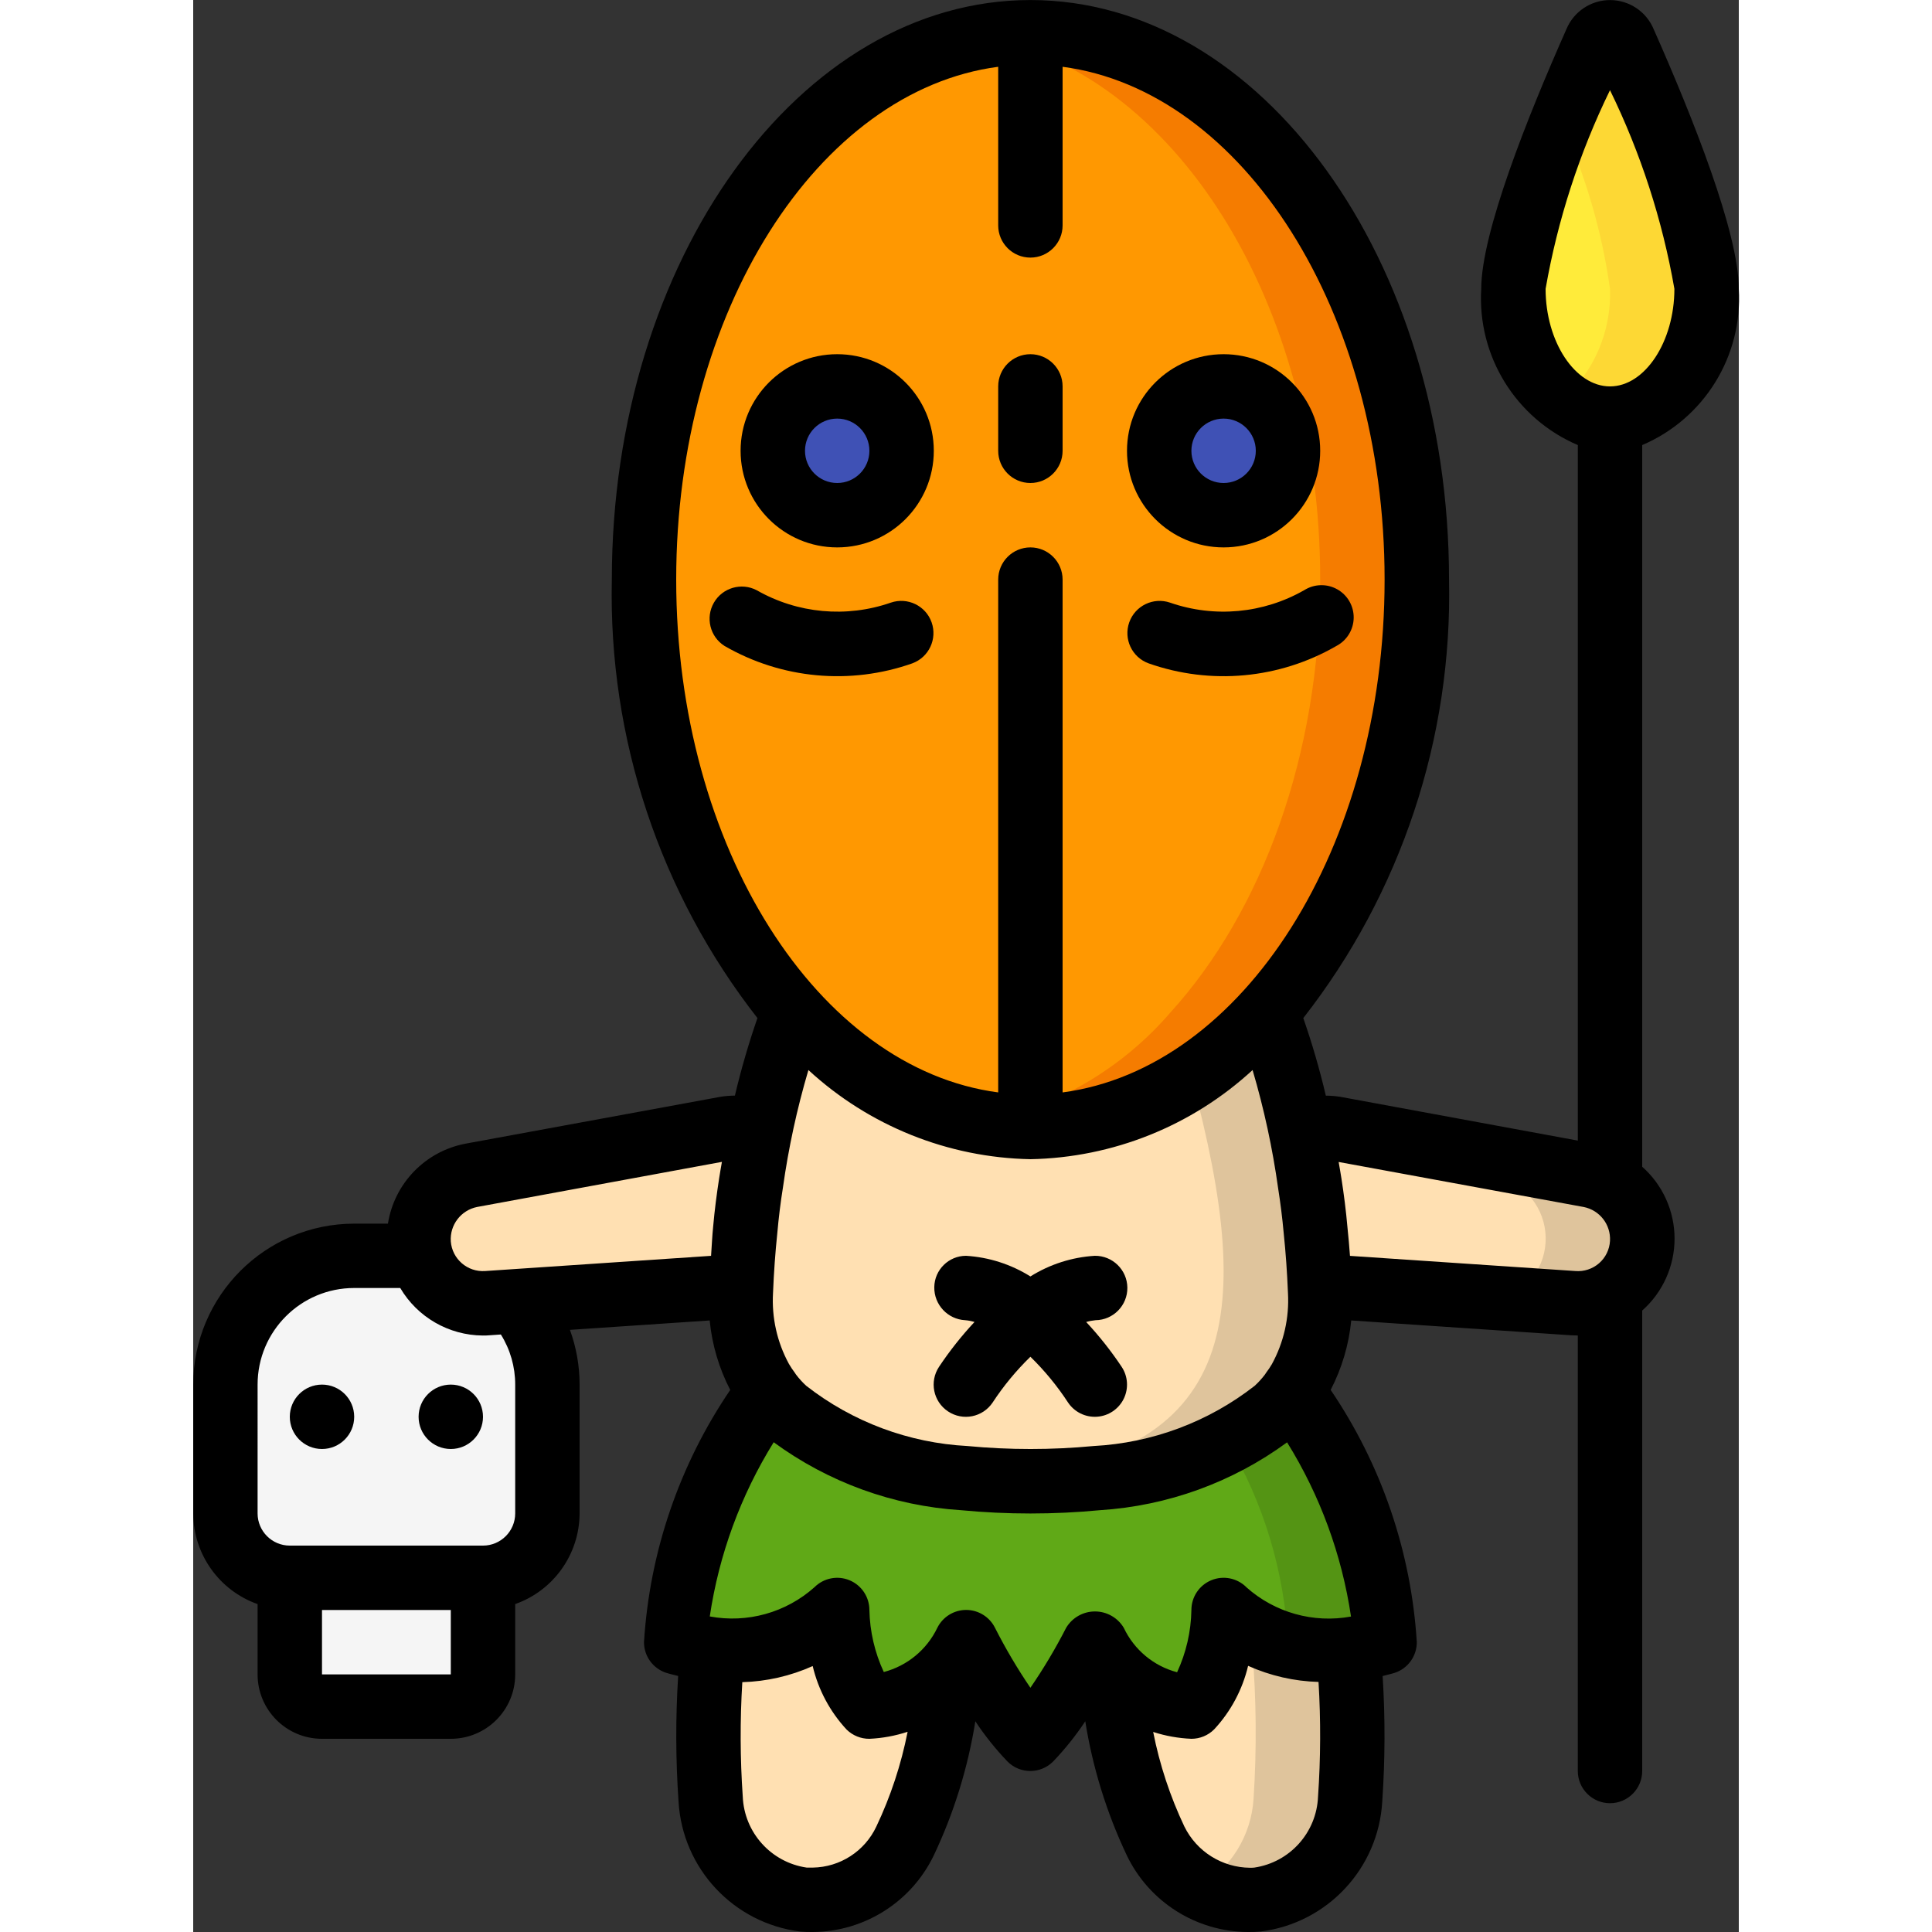 <svg height="512" viewBox="0 0 48 60" width="512" xmlns="http://www.w3.org/2000/svg"><rect x="0" y="0" width="48" height="60" fill="#333333" stroke="none"/><g id="Page-1" fill="none" fill-rule="evenodd"><g id="009---Witch-Doctor" fill-rule="nonzero"><g id="Icons" transform="translate(1 1)"><path id="Shape" d="m33.99 39.11c.057.954-.158 1.904-.62 2.74-.067.119-.144.233-.23.34-.143.219-.314.417-.51.59-1.584 1.281-3.535 2.024-5.57 2.12-1.37.133-2.75.133-4.12 0-2.035-.096-3.986-.839-5.57-2.12-.196-.173-.367-.371-.51-.59-.086-.107-.163-.221-.23-.34-.462-.836-.677-1.786-.62-2.74-.002-.057.001-.114.01-.17.02-.6.07-1.18.12-1.73.05-.51.11-1 .18-1.46.08-.58.18-1.13.29-1.66.244-1.246.588-2.47 1.03-3.66 1.828 2.19 4.508 3.49 7.36 3.57 2.852-.08 5.532-1.38 7.36-3.57.442 1.19.786 2.414 1.03 3.66.11.53.21 1.08.29 1.66.07.46.13.95.18 1.46.05.55.1 1.13.12 1.73.009.056.012.113.01.17z" fill="#ffe0b2"/><path id="Shape" d="m32.36 30.43c-.696.773-1.49 1.452-2.36 2.022 2.062 7.67 1.409 11.915-6.5 12.491 1.186.09 2.377.075 3.56-.043 3.78-.4 7.121-2.011 6.93-5.79-.092-2.96-.642-5.888-1.63-8.68z" fill="#dfc49c"/><path id="Shape" d="m22.54 50.71c-.158 1.889-.642 3.736-1.43 5.46-.529 1.107-1.643 1.817-2.87 1.83-.097.002-.194-.002-.29-.01-1.588-.206-2.801-1.52-2.88-3.12-.101-1.549-.088-3.103.04-4.65 1.415.206 2.846-.243 3.89-1.22-.005 1.083.347 2.137 1 3 .99-.055 1.911-.523 2.54-1.29z" fill="#ffe0b2"/><path id="Shape" d="m34.93 54.87c-.079 1.6-1.292 2.914-2.88 3.12-.096.008-.193.012-.29.01-1.227-.013-2.341-.723-2.87-1.83-.788-1.724-1.272-3.571-1.43-5.46.629.767 1.55 1.235 2.54 1.29.653-.863 1.005-1.917 1-3 1.044.977 2.475 1.426 3.89 1.22.128 1.547.141 3.101.04 4.65z" fill="#ffe0b2"/><path id="Shape" d="m34.89 50.22c-1.415.206-2.846-.243-3.89-1.22-.012.415-.063.829-.152 1.235.347.025.696.02 1.042-.015.128 1.547.141 3.101.04 4.65-.073 1.133-.704 2.156-1.684 2.73.462.261.983.398 1.514.4.097.002.194-.002.29-.01 1.588-.206 2.801-1.52 2.88-3.12.101-1.549.088-3.103-.04-4.65z" fill="#dfc49c"/><path id="Shape" d="m37 17c0 5.46-1.82 10.32-4.64 13.43-1.828 2.19-4.508 3.49-7.36 3.57-2.852-.08-5.532-1.38-7.36-3.57-2.82-3.11-4.64-7.97-4.64-13.43 0-9.39 5.37-17 12-17s12 7.61 12 17z" fill="#ff9801"/><path id="Shape" d="m25 0c-.503.005-1.005.054-1.5.147 5.92 1.047 10.5 8.184 10.5 16.853 0 5.46-1.82 10.32-4.64 13.43-1.515 1.765-3.579 2.97-5.86 3.424.495.092.997.141 1.5.146 2.852-.08 5.532-1.38 7.36-3.57 2.82-3.11 4.64-7.97 4.64-13.43 0-9.39-5.37-17-12-17z" fill="#f57c00"/><circle id="Oval" cx="19" cy="13" fill="#3f51b5" r="2"/><circle id="Oval" cx="31" cy="13" fill="#3f51b5" r="2"/><path id="Shape" d="m16.61 34.09c-.11.53-.21 1.08-.29 1.66-.07.46-.13.95-.18 1.46-.05.55-.1 1.13-.12 1.73l-6.98.47-.9.06c-.952.065-1.818-.55-2.07-1.47-.039-.127-.062-.258-.07-.39-.065-1.017.639-1.922 1.64-2.11l7.94-1.46c.342-.069.696-.052 1.03.05z" fill="#ffe0b2"/><path id="Shape" d="m44 37.61c-.036.531-.282 1.026-.683 1.375s-.926.524-1.457.485l-7.88-.53c-.02-.6-.07-1.18-.12-1.73-.05-.51-.11-1-.18-1.46-.08-.58-.18-1.13-.29-1.66.334-.102.688-.119 1.03-.05l7.94 1.46c1.001.188 1.705 1.093 1.64 2.11z" fill="#ffe0b2"/><path id="Shape" d="m42.36 35.5-7.94-1.46c-.342-.069-.696-.052-1.03.05.021.1.036.218.056.323l5.914 1.087c.878.159 1.545.882 1.633 1.77.088.888-.423 1.728-1.253 2.057l2.12.143c1.096.138 2.097-.639 2.235-1.735s-.639-2.097-1.735-2.235z" fill="#dfc49c"/><path id="Shape" d="m36 50c-.362.109-.734.183-1.11.22-1.415.206-2.846-.243-3.89-1.22.005 1.083-.347 2.137-1 3-.99-.055-1.911-.523-2.54-1.29-.179-.219-.334-.457-.46-.71-.538 1.08-1.21 2.088-2 3-.79-.912-1.462-1.92-2-3-.126.253-.281.491-.46.71-.629.767-1.55 1.235-2.54 1.29-.653-.863-1.005-1.917-1-3-1.044.977-2.475 1.426-3.89 1.22-.376-.037-.748-.111-1.11-.22 0-3.49 2.28-6.98 2.86-7.81.143.219.314.417.51.59 1.584 1.281 3.535 2.024 5.57 2.12 1.37.133 2.75.133 4.12 0 2.035-.096 3.986-.839 5.57-2.12.196-.173.367-.371.51-.59.58.83 2.86 4.32 2.86 7.81z" fill="#60a917"/><path id="Shape" d="m33.14 42.19c-.143.219-.314.417-.51.59-.454.402-.958.742-1.5 1.012 1.116 1.888 1.758 4.018 1.87 6.208 0 0-.078.023-.188.053.676.186 1.381.243 2.078.167.376-.037.748-.111 1.11-.22 0-3.49-2.28-6.98-2.86-7.81z" fill="#549414"/><path id="Shape" d="m46 7.97c0 2.23-1.343 4.03-3 4.03s-3-1.8-3-4.03c0-1.686 1.721-5.773 2.556-7.657.067-.187.245-.312.444-.312s.377.125.444.312c.835 1.887 2.556 5.971 2.556 7.657z" fill="#ffeb3a"/><path id="Shape" d="m43.444.313c-.067-.187-.245-.312-.444-.312s-.377.125-.444.312c-.284.64-.67 1.541-1.056 2.51.744 1.635 1.249 3.368 1.5 5.147.048 1.324-.503 2.599-1.5 3.471.423.35.951.547 1.5.559 1.657 0 3-1.8 3-4.03 0-1.686-1.721-5.77-2.556-7.657z" fill="#fdd834"/><g fill="#f5f5f5"><path id="Shape" d="m10 42v4c-.003 1.103-.897 1.997-2 2h-6c-1.103-.003-1.997-.897-2-2v-4c0-2.209 1.791-4 4-4h2.07c.252.92 1.118 1.535 2.07 1.47l.9-.06c.621.72.961 1.639.96 2.59z"/><path id="Shape" d="m2 48h6v3c0 .552-.448 1-1 1h-4c-.552 0-1-.448-1-1z"/></g></g><g id="Layer_2" fill="#000"><path id="Shape" d="m26 15c.552 0 1-.448 1-1v-2c0-.552-.448-1-1-1s-1 .448-1 1v2c0 .552.448 1 1 1z"/><path id="Shape" d="m22.334 20.6c.514-.189.78-.756.598-1.273-.183-.516-.747-.789-1.266-.612-1.379.48-2.898.34-4.166-.385-.475-.248-1.061-.078-1.329.386-.268.464-.123 1.057.329 1.344 1.773 1.025 3.905 1.222 5.836.54z"/><path id="Shape" d="m20 17c1.657 0 3-1.343 3-3s-1.343-3-3-3-3 1.343-3 3 1.343 3 3 3zm0-4c.552 0 1 .448 1 1s-.448 1-1 1-1-.448-1-1 .448-1 1-1z"/><path id="Shape" d="m34.5 18.33c-1.267.724-2.786.864-4.164.385-.518-.177-1.083.096-1.266.612-.183.516.083 1.084.598 1.273 1.931.682 4.063.485 5.836-.54.325-.17.531-.505.536-.873s-.192-.708-.513-.887c-.321-.179-.714-.168-1.024.029z"/><path id="Shape" d="m32 17c1.657 0 3-1.343 3-3s-1.343-3-3-3-3 1.343-3 3 1.343 3 3 3zm0-4c.552 0 1 .448 1 1s-.448 1-1 1-1-.448-1-1 .448-1 1-1z"/><path id="Shape" d="m23.975 41c.098.008.195.027.289.055-.404.433-.772.898-1.1 1.39-.307.46-.183 1.08.277 1.387.46.307 1.08.183 1.387-.277.338-.515.731-.991 1.172-1.42.44.429.832.906 1.168 1.42.198.297.54.466.897.443s.674-.235.832-.555.134-.701-.065-.998c-.328-.492-.696-.957-1.1-1.389.095-.028.192-.046.29-.056.552-.006.995-.459.989-1.011s-.459-.995-1.011-.989c-.71.043-1.397.264-2 .641-.603-.377-1.29-.598-2-.641-.539.001-.978.435-.985.974-.008.545.416.998.96 1.026z"/><path id="Shape" d="m2 49.816v2.184c0 1.105.895 2 2 2h4c1.105 0 2-.895 2-2v-2.184c1.194-.422 1.995-1.549 2-2.816v-4c-0-.58-.102-1.155-.3-1.7l4.34-.292c.073.753.29 1.486.638 2.158-1.579 2.324-2.504 5.03-2.678 7.834-0.0.431.275.813.684.949.025.008.169.052.377.1-.082 1.299-.078 2.602.012 3.9.121 2.082 1.711 3.78 3.78 4.037.129.012.258.016.387.014 1.605-.01 3.064-.933 3.76-2.38.626-1.32 1.06-2.722 1.29-4.164.295.446.63.865 1 1.251.39.39 1.024.39 1.414 0 .37-.386.705-.805 1-1.251.23 1.44.663 2.84 1.287 4.158.695 1.452 2.159 2.379 3.769 2.386.131.002.262-.003.393-.015 2.066-.259 3.653-1.955 3.774-4.034.089-1.298.094-2.601.012-3.9.208-.05.352-.093.377-.1.409-.136.685-.52.684-.951-.173-2.804-1.097-5.51-2.675-7.835.348-.672.565-1.404.639-2.157l6.825.46c.071 0 .141.007.211.007v13.525c0 .552.448 1 1 1s1-.448 1-1v-14.3c.639-.567 1.005-1.38 1.005-2.233s-.366-1.667-1.005-2.233v-22.412c1.925-.821 3.125-2.763 3-4.851 0-1.737-1.437-5.343-2.642-8.06-.226-.55-.763-.909-1.357-.909s-1.131.359-1.357.909c-1.206 2.717-2.643 6.323-2.643 8.06-.125 2.088 1.075 4.03 3 4.851v21.6l-7.384-1.361c-.146-.022-.294-.034-.442-.035-.192-.815-.425-1.619-.7-2.409 3.033-3.881 4.632-8.691 4.526-13.616 0-9.925-5.832-18-13-18s-13 8.075-13 18c-.107 4.924 1.49 9.734 4.522 13.616-.274.79-.508 1.594-.7 2.408-.143.001-.286.012-.427.033l-7.938 1.459c-1.247.236-2.212 1.23-2.41 2.484h-1.047c-2.76.003-4.997 2.24-5 5v4c.005 1.267.806 2.394 2 2.816zm2 2.184v-2h4v2zm22-16c2.561-.048 5.016-1.033 6.9-2.769.355 1.202.62 2.428.793 3.669.07.445.13.91.175 1.412.061.586.105 1.2.131 1.846.043.768-.131 1.533-.5 2.208-.053.09-.111.176-.174.259-.015.022-.03.042-.043.065-.095.125-.201.241-.316.347-1.438 1.123-3.186 1.776-5.008 1.871-1.3.123-2.609.123-3.909 0-1.822-.095-3.571-.747-5.01-1.87-.116-.107-.223-.224-.318-.35-.012-.021-.026-.04-.04-.06-.066-.087-.127-.179-.182-.274-.366-.673-.536-1.435-.492-2.2.026-.639.07-1.256.133-1.858.043-.486.1-.951.174-1.41.173-1.236.438-2.458.792-3.655 1.882 1.735 4.335 2.72 6.894 2.769zm-6.76 22c-.065 0-.126 0-.186 0-1.107-.161-1.942-1.089-1.987-2.207-.082-1.182-.086-2.369-.014-3.552.754-.021 1.497-.191 2.186-.5.175.738.538 1.418 1.054 1.973.189.185.443.288.707.286.404-.018.803-.092 1.187-.218-.201 1.018-.527 2.007-.972 2.944-.361.767-1.127 1.261-1.975 1.274zm15.693-2.208c-.043 1.117-.875 2.045-1.981 2.208-.044.004-.087.006-.131.005-.867-.007-1.656-.502-2.039-1.28-.443-.935-.769-1.922-.969-2.938.384.125.783.196 1.187.213.265-0.0.52-.105.707-.293.516-.555.879-1.235 1.054-1.973.689.309 1.432.479 2.187.5.072 1.185.067 2.374-.015 3.558zm-2.226-6.5c-.286-.286-.716-.371-1.09-.216-.374.155-.617.52-.617.924-.011.668-.163 1.327-.444 1.933-.729-.192-1.335-.698-1.656-1.38-.188-.315-.528-.508-.895-.508s-.707.193-.895.508c-.33.644-.7 1.266-1.11 1.862-.406-.597-.773-1.219-1.1-1.863-.169-.339-.516-.554-.895-.554s-.726.215-.895.554c-.326.68-.934 1.182-1.663 1.374-.281-.604-.433-1.26-.447-1.926-0-.404-.244-.769-.617-.924-.374-.155-.804-.069-1.09.217-.885.789-2.085 1.124-3.25.907.285-1.92.961-3.761 1.985-5.41 1.696 1.243 3.712 1.976 5.811 2.11 1.438.137 2.887.137 4.325 0 2.097-.134 4.113-.865 5.808-2.107 1.024 1.649 1.7 3.49 1.985 5.41-1.166.215-2.365-.121-3.25-.91zm9.293-40.322c.374-2.14 1.047-4.217 2-6.17.953 1.952 1.627 4.03 2 6.17 0 1.642-.916 3.03-2 3.03s-2-1.388-2-3.03zm1.182 28.514c.497.098.846.547.818 1.053-.015.268-.137.519-.34.695-.202.176-.468.263-.735.241l-7-.471c-.023-.3-.047-.6-.078-.882-.046-.532-.113-1.041-.186-1.513-.025-.177-.06-.346-.088-.521zm-18.182-35.41v4.926c0 .552.448 1 1 1s1-.448 1-1v-4.926c5.6.738 10 7.6 10 15.926s-4.4 15.188-10 15.926v-15.926c0-.552-.448-1-1-1s-1 .448-1 1v15.926c-5.6-.738-10-7.6-10-15.926s4.4-15.188 10-15.926zm-16.18 35.409 7.6-1.4c-.027.17-.062.335-.086.507-.075.486-.142.995-.187 1.511-.03.286-.042.6-.064.9l-7.015.472c-.549.039-1.026-.372-1.068-.921-.034-.512.317-.969.82-1.069zm-6.82 5.517c0-1.657 1.343-3 3-3h1.43c.535.908 1.508 1.468 2.562 1.476.07 0 .143 0 .215-.008l.348-.024c.292.466.446 1.006.445 1.556v4c0 .552-.448 1-1 1h-6c-.552 0-1-.448-1-1z"/><circle id="Oval" cx="4" cy="44" r="1"/><circle id="Oval" cx="8" cy="44" r="1"/></g></g></g></svg>